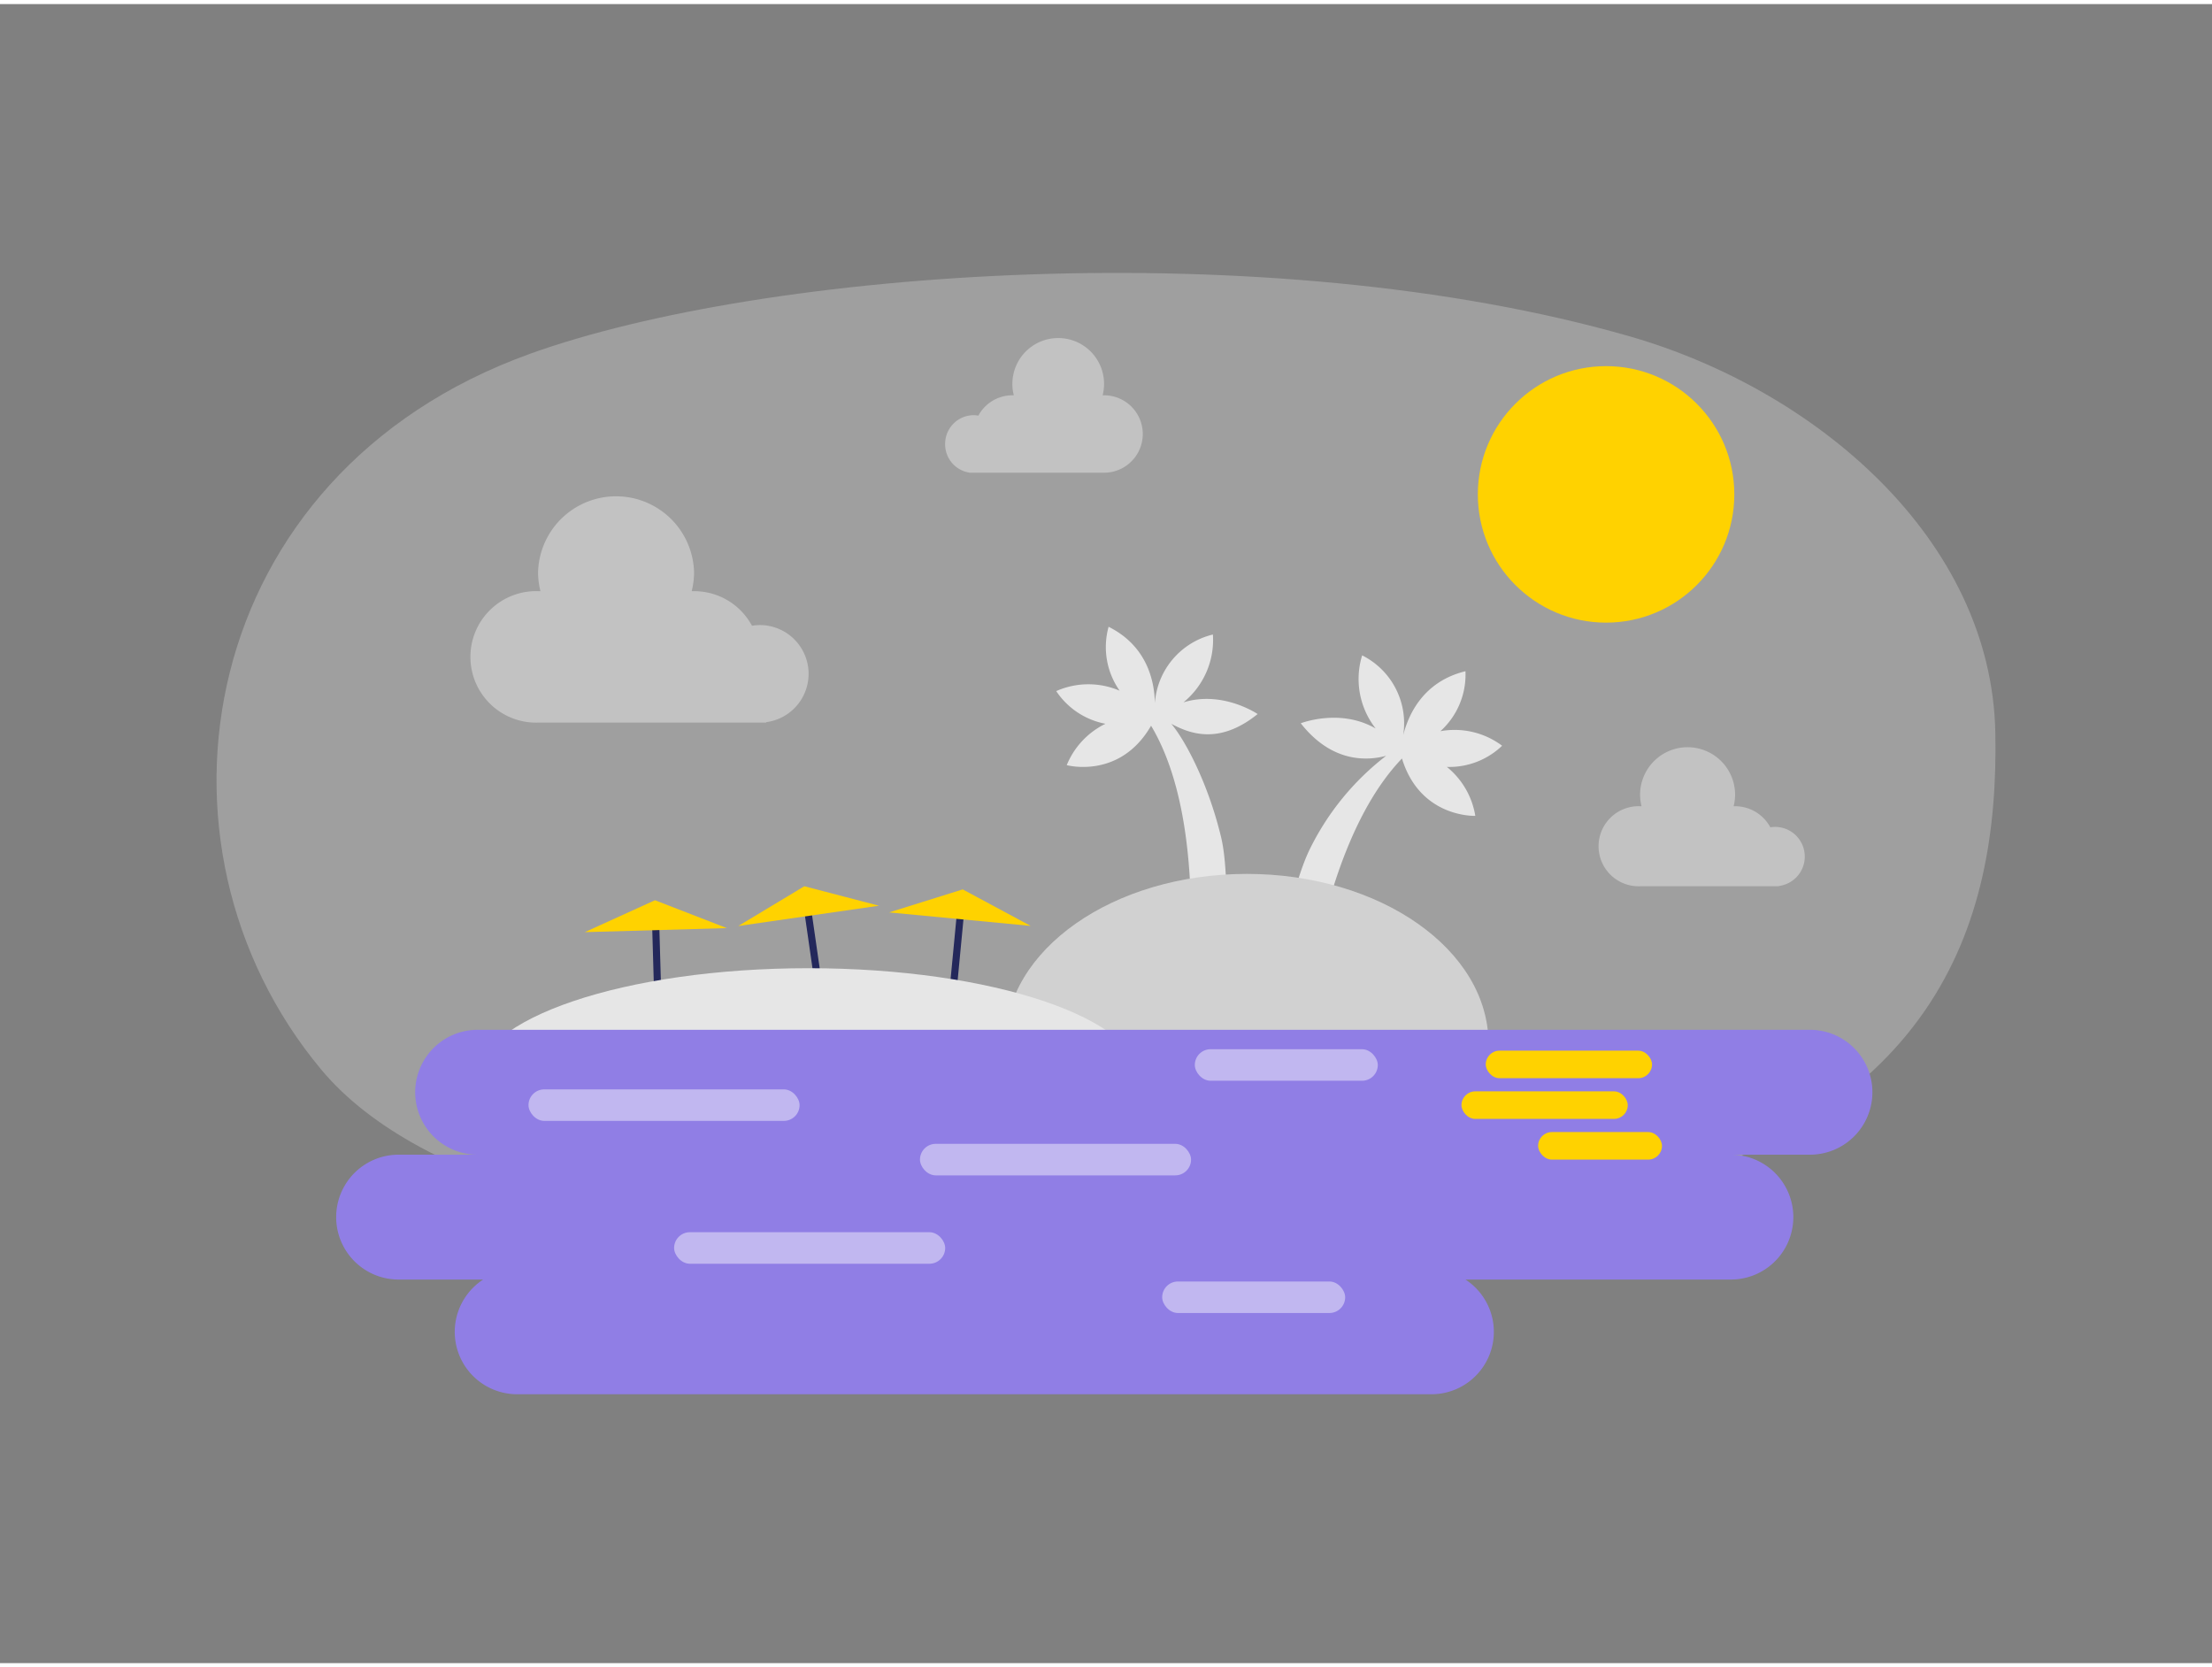 <svg id="Layer_1" data-name="Layer 1" xmlns="http://www.w3.org/2000/svg" viewBox="0 0 400 300" width="406" height="306" class="illustration styles_illustrationTablet__1DWOa"><rect x="0" y="0" width="400" height="300" fill="#808080" stroke="none"/><title>_</title><path d="M294.73,60.09c33.57,9.66,65.41,36.59,66.09,71.65s-10.76,70.86-72.19,85.14C230.93,230.29,94.15,236,58.07,192.65,24.05,151.81,35.51,85,95.75,63.27,138,48,229.16,41.22,294.73,60.09Z" fill="#e6e6e6" opacity="0.3"></path><path d="M146.22,121.11a8.82,8.82,0,0,0-8.82-8.82,8.43,8.43,0,0,0-1.42.13,11.86,11.86,0,0,0-10.47-6.26l-.43,0a14.24,14.24,0,0,0,.43-3.42,14.11,14.11,0,0,0-28.21,0,14.24,14.24,0,0,0,.43,3.42l-.43,0a11.89,11.89,0,1,0,0,23.77h41.25v-.08A8.82,8.82,0,0,0,146.22,121.11Z" fill="#e6e6e6" opacity="0.49"></path><path d="M326.36,154.16a5.36,5.36,0,0,0-5.37-5.37,6.11,6.11,0,0,0-.86.07,7.23,7.23,0,0,0-6.37-3.81h-.27a8.35,8.35,0,0,0,.27-2.08,8.59,8.59,0,1,0-17.18,0,8.84,8.84,0,0,0,.26,2.08h-.26a7.24,7.24,0,1,0,0,14.47h25.11v-.05A5.36,5.36,0,0,0,326.36,154.16Z" fill="#e6e6e6" opacity="0.49"></path><path d="M170.91,79.52a5.18,5.18,0,0,1,5.18-5.18,4.58,4.58,0,0,1,.83.08,7,7,0,0,1,6.15-3.68h.26a7.8,7.8,0,0,1-.26-2,8.29,8.29,0,1,1,16.32,2h.26a7,7,0,0,1,0,14H175.41v0A5.18,5.18,0,0,1,170.91,79.52Z" fill="#e6e6e6" opacity="0.49"></path><rect x="172.33" y="164.01" width="1.29" height="15.6" transform="translate(17.1 -15.65) rotate(5.45)" fill="#24285b"></rect><polygon points="186.37 166.69 160.78 164.25 174.09 160.09 186.37 166.69" fill="#ffd200"></polygon><rect x="146.48" y="163.38" width="1.29" height="15.6" transform="translate(-22.89 22.71) rotate(-8.19)" fill="#24285b"></rect><polygon points="158.94 163.04 133.5 166.71 145.45 159.52 158.94 163.04" fill="#ffd200"></polygon><rect x="118.13" y="166.03" width="1.29" height="15.6" transform="translate(-4.92 3.47) rotate(-1.64)" fill="#24285b"></rect><polygon points="131.44 167.09 105.75 167.82 118.44 162.05 131.44 167.09" fill="#ffd200"></polygon><path d="M191,124.23a14.34,14.34,0,0,1,11.47-.07,13.71,13.71,0,0,1-2-11.56c7.07,3.53,8.3,10,8.37,13.8A13.74,13.74,0,0,1,219.33,114,14.54,14.54,0,0,1,214,126.27c7.11-2.2,13.42,2.11,13.42,2.11-7.08,5.72-12.46,3.44-15.61,1.77,2.46,2.91,6.62,10.61,9,20.48.9,3.74,1,9.35,1.07,15.06h-6.51c0-10.6-1.18-25.12-7.22-35.2-5.64,9.77-15.25,7.13-15.25,7.13a14.38,14.38,0,0,1,7-7.48A13.77,13.77,0,0,1,191,124.23Z" fill="#e6e6e6"></path><path d="M271.63,134.11a14.35,14.35,0,0,0-11.16-2.63A13.76,13.76,0,0,0,265,120.64c-7.68,1.86-10.34,7.92-11.26,11.58a13.74,13.74,0,0,0-7.42-14.45A14.52,14.52,0,0,0,248.77,131c-6.44-3.74-13.55-.95-13.55-.95,5.61,7.16,12,6.81,15.44,5.88a48,48,0,0,0-13.76,16.79c-1.72,3.44-3.36,9.37-4.66,14.93l6.35,1.46c2.32-10.35,6.78-24.22,14.93-32.69,3.3,10.79,13.26,10.37,13.26,10.37a14.34,14.34,0,0,0-5.14-8.85A13.79,13.79,0,0,0,271.63,134.11Z" fill="#e6e6e6"></path><path d="M181.73,188c0-17,19.57-30.71,43.72-30.71S269.17,171,269.17,188Z" fill="#e6e6e6"></path><path d="M181.73,188c0-17,19.57-30.71,43.72-30.71S269.17,171,269.17,188Z" opacity="0.09"></path><path d="M86.05,194.67c0-11.23,26.94-20.33,60.17-20.33s60.17,9.1,60.17,20.33Z" fill="#e6e6e6"></path><path d="M327.29,185.48H86.37a11.29,11.29,0,0,0,0,22.58H72.08a11.29,11.29,0,0,0,0,22.58H87.37a11.28,11.28,0,0,0,6.15,20.74H258.86A11.28,11.28,0,0,0,265,230.64h48a11.29,11.29,0,0,0,0-22.58h14.3a11.29,11.29,0,0,0,0-22.58Z" fill="#907EE5"></path><circle cx="290.43" cy="88.66" r="23.19" fill="#ffd200"></circle><rect x="268.67" y="189.25" width="30.07" height="4.98" rx="2.49" fill="#ffd200"></rect><rect x="264.28" y="196.61" width="30.07" height="4.98" rx="2.49" fill="#ffd200"></rect><rect x="121.9" y="222.08" width="49.02" height="5.7" rx="2.85" fill="#fff" opacity="0.44"></rect><rect x="166.36" y="206.1" width="49.02" height="5.7" rx="2.85" fill="#fff" opacity="0.44"></rect><rect x="210.16" y="230.99" width="33.09" height="5.7" rx="2.85" fill="#fff" opacity="0.44"></rect><rect x="216.06" y="188.99" width="33.09" height="5.7" rx="2.85" fill="#fff" opacity="0.44"></rect><rect x="95.57" y="196.25" width="49.02" height="5.7" rx="2.85" fill="#fff" opacity="0.44"></rect><rect x="278.14" y="203.97" width="22.4" height="4.98" rx="2.49" fill="#ffd200"></rect></svg>